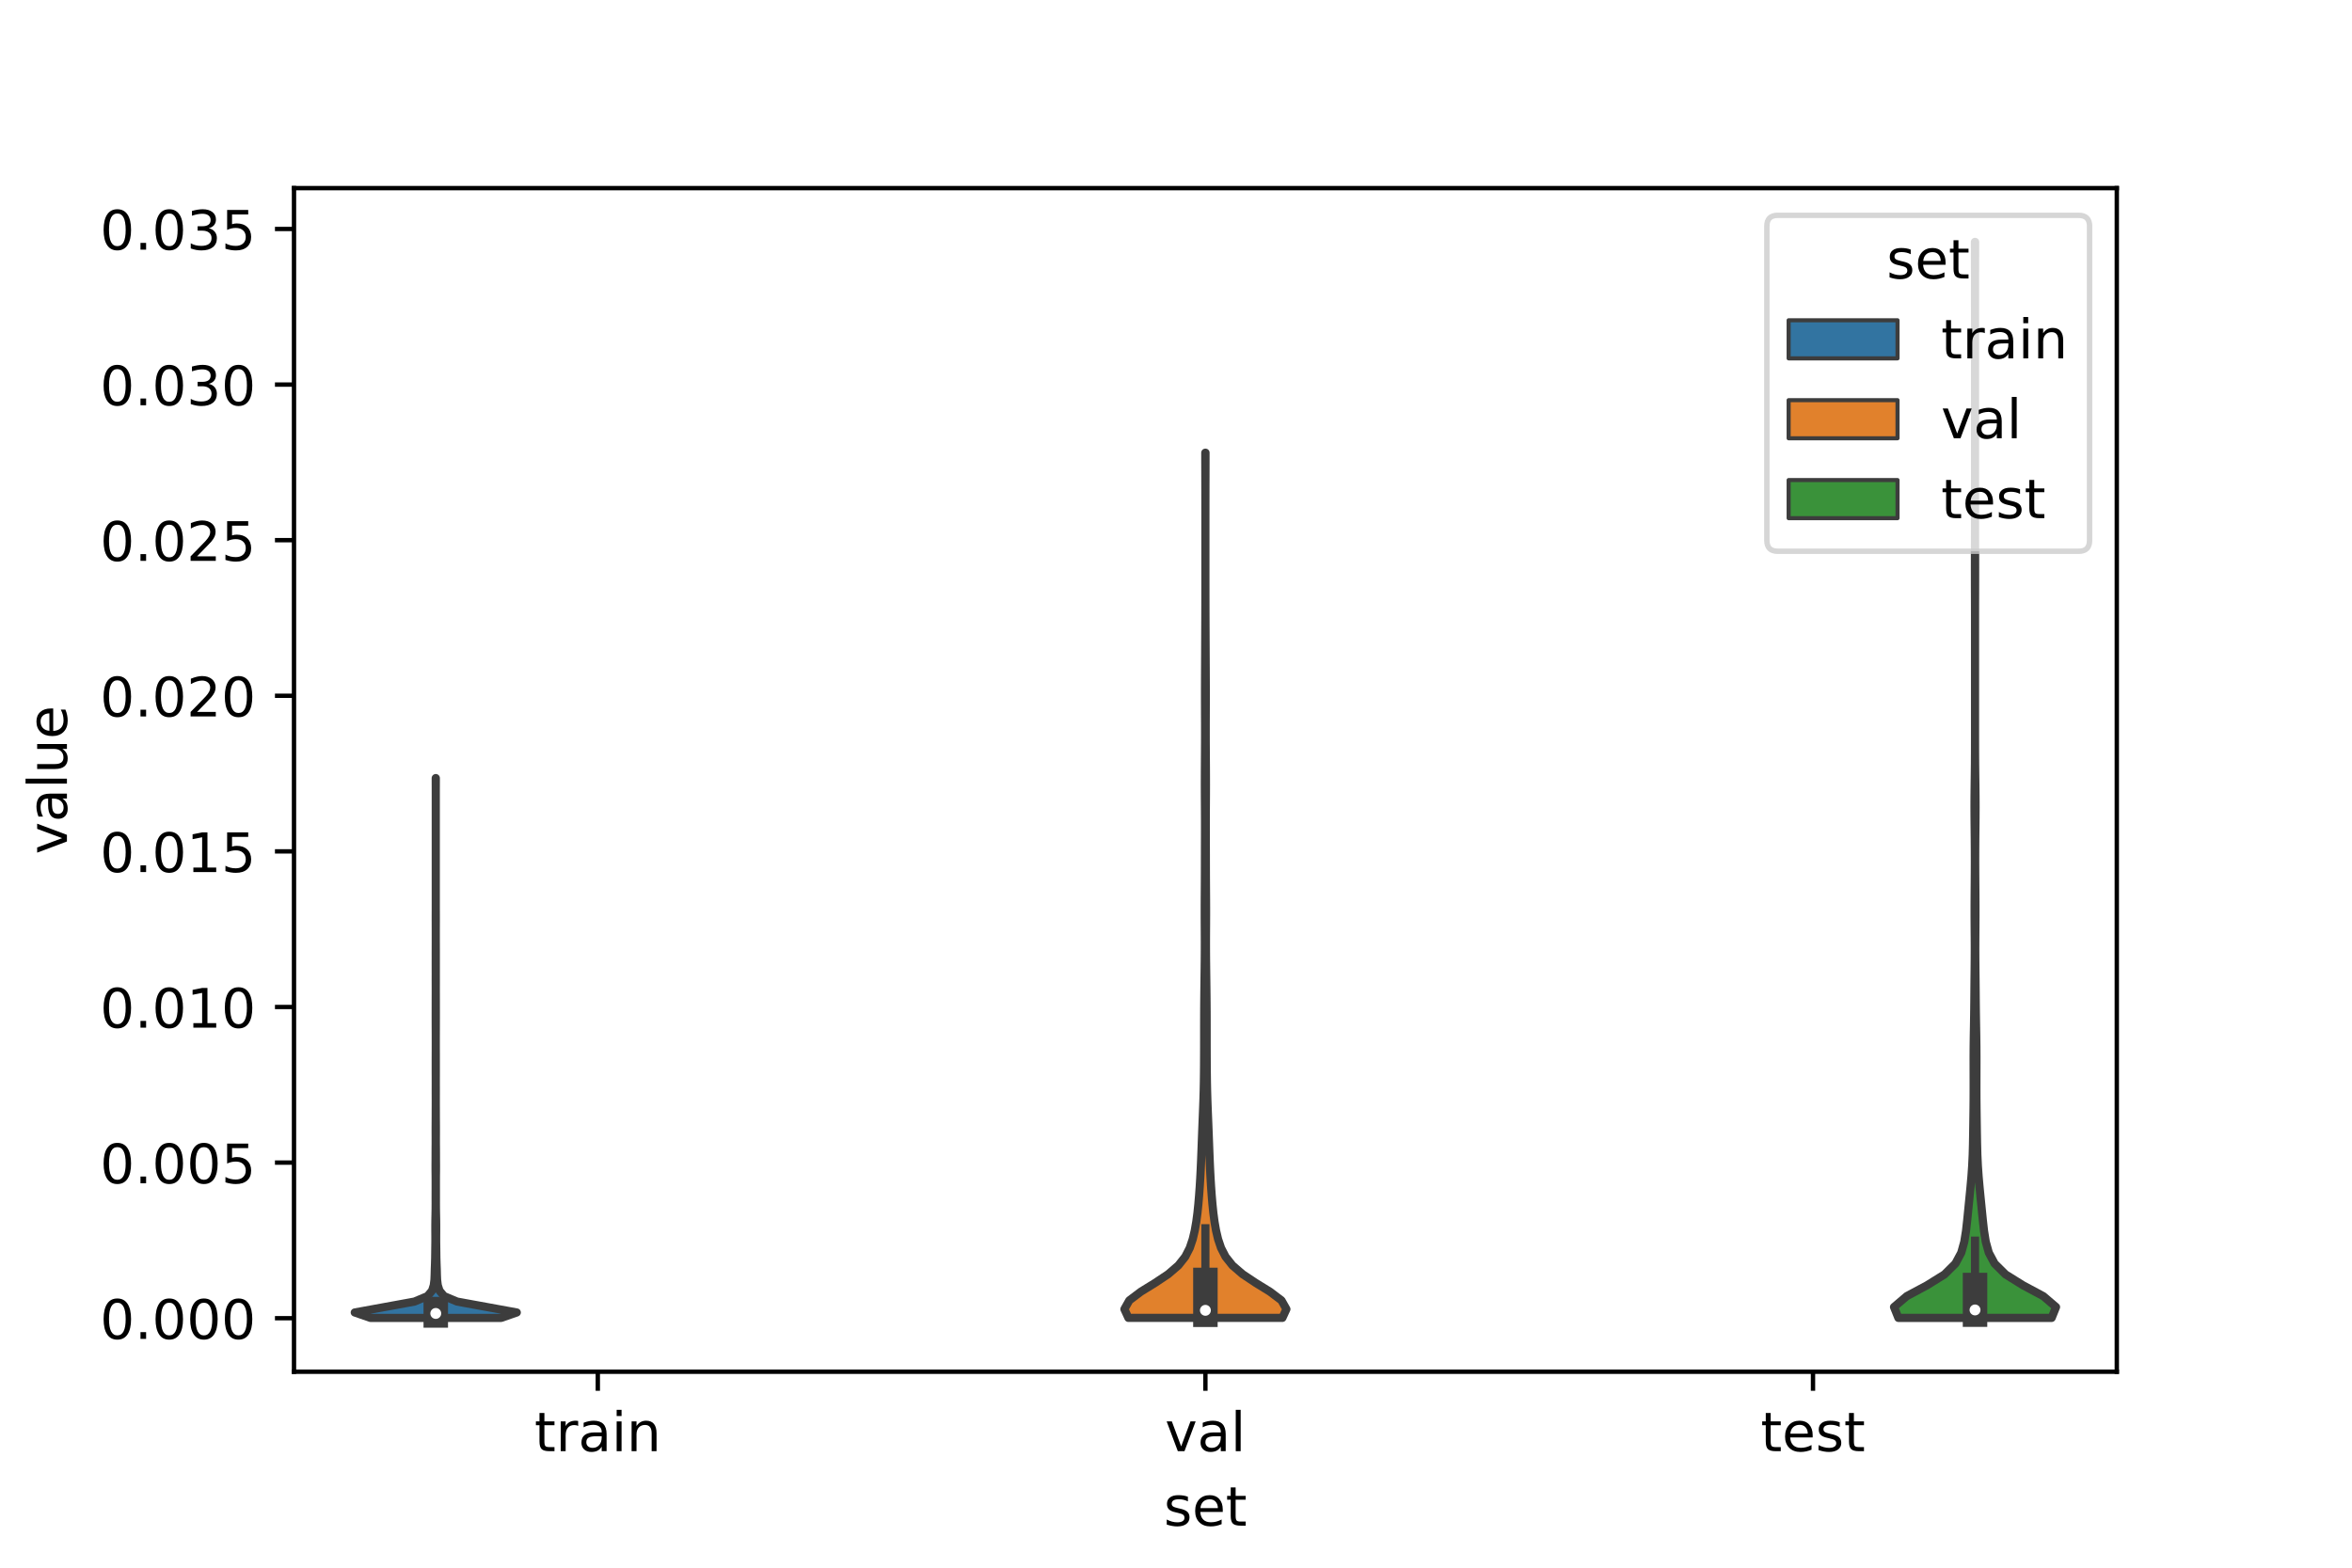 <?xml version="1.0" encoding="utf-8" standalone="no"?>
<!DOCTYPE svg PUBLIC "-//W3C//DTD SVG 1.1//EN"
  "http://www.w3.org/Graphics/SVG/1.1/DTD/svg11.dtd">
<!-- Created with matplotlib (https://matplotlib.org/) -->
<svg height="288pt" version="1.1" viewBox="0 0 432 288" width="432pt" xmlns="http://www.w3.org/2000/svg" xmlns:xlink="http://www.w3.org/1999/xlink">
 <defs>
  <style type="text/css">*{stroke-linecap:butt;stroke-linejoin:round;}</style>
 </defs>
 <g id="figure_1">
  <g id="patch_1">
   <path d="M 0 288 
L 432 288 
L 432 0 
L 0 0 
z
" style="fill:#ffffff;"/>
  </g>
  <g id="axes_1">
   <g id="patch_2">
    <path d="M 54 252 
L 388.8 252 
L 388.8 34.56 
L 54 34.56 
z
" style="fill:#ffffff;"/>
   </g>
   <g id="PolyCollection_1">
    <defs>
     <path d="M 92.032 -45.884 
L 68.048 -45.884 
L 65.16 -46.885 
L 70.649 -47.887 
L 76.132 -48.889 
L 78.522 -49.891 
L 79.359 -50.892 
L 79.677 -51.894 
L 79.798 -52.896 
L 79.838 -53.898 
L 79.864 -54.899 
L 79.902 -55.901 
L 79.931 -56.903 
L 79.944 -57.905 
L 79.956 -58.906 
L 79.97 -59.908 
L 79.97 -60.91 
L 79.963 -61.912 
L 79.963 -62.913 
L 79.974 -63.915 
L 79.995 -64.917 
L 80.012 -65.919 
L 80.018 -66.92 
L 80.016 -67.922 
L 80.017 -68.924 
L 80.019 -69.926 
L 80.019 -70.927 
L 80.016 -71.929 
L 80.003 -72.931 
L 80 -73.933 
L 80.008 -74.934 
L 80.01 -75.936 
L 80.013 -76.938 
L 80.022 -77.94 
L 80.023 -78.941 
L 80.018 -79.943 
L 80.018 -80.945 
L 80.025 -81.947 
L 80.031 -82.948 
L 80.033 -83.95 
L 80.037 -84.952 
L 80.038 -85.954 
L 80.035 -86.955 
L 80.034 -87.957 
L 80.037 -88.959 
L 80.036 -89.961 
L 80.033 -90.962 
L 80.033 -91.964 
L 80.033 -92.966 
L 80.034 -93.968 
L 80.038 -94.969 
L 80.04 -95.971 
L 80.04 -96.973 
L 80.038 -97.975 
L 80.034 -98.976 
L 80.031 -99.978 
L 80.029 -100.98 
L 80.028 -101.981 
L 80.031 -102.983 
L 80.032 -103.985 
L 80.034 -104.987 
L 80.037 -105.988 
L 80.035 -106.99 
L 80.033 -107.992 
L 80.035 -108.994 
L 80.034 -109.995 
L 80.033 -110.997 
L 80.034 -111.999 
L 80.033 -113.001 
L 80.036 -114.002 
L 80.039 -115.004 
L 80.04 -116.006 
L 80.039 -117.008 
L 80.037 -118.009 
L 80.034 -119.011 
L 80.035 -120.013 
L 80.039 -121.015 
L 80.04 -122.016 
L 80.04 -123.018 
L 80.04 -124.02 
L 80.04 -125.022 
L 80.04 -126.023 
L 80.04 -127.025 
L 80.04 -128.027 
L 80.04 -129.029 
L 80.04 -130.03 
L 80.04 -131.032 
L 80.04 -132.034 
L 80.04 -133.036 
L 80.04 -134.037 
L 80.04 -135.039 
L 80.04 -136.041 
L 80.04 -137.043 
L 80.04 -138.044 
L 80.04 -139.046 
L 80.04 -140.048 
L 80.04 -141.05 
L 80.04 -142.051 
L 80.039 -143.053 
L 80.036 -144.055 
L 80.034 -145.057 
L 80.046 -145.057 
L 80.046 -145.057 
L 80.044 -144.055 
L 80.041 -143.053 
L 80.04 -142.051 
L 80.04 -141.05 
L 80.04 -140.048 
L 80.04 -139.046 
L 80.04 -138.044 
L 80.04 -137.043 
L 80.04 -136.041 
L 80.04 -135.039 
L 80.04 -134.037 
L 80.04 -133.036 
L 80.04 -132.034 
L 80.04 -131.032 
L 80.04 -130.03 
L 80.04 -129.029 
L 80.04 -128.027 
L 80.04 -127.025 
L 80.04 -126.023 
L 80.04 -125.022 
L 80.04 -124.02 
L 80.04 -123.018 
L 80.04 -122.016 
L 80.041 -121.015 
L 80.045 -120.013 
L 80.046 -119.011 
L 80.043 -118.009 
L 80.041 -117.008 
L 80.04 -116.006 
L 80.041 -115.004 
L 80.044 -114.002 
L 80.047 -113.001 
L 80.046 -111.999 
L 80.047 -110.997 
L 80.046 -109.995 
L 80.045 -108.994 
L 80.047 -107.992 
L 80.045 -106.99 
L 80.043 -105.988 
L 80.046 -104.987 
L 80.048 -103.985 
L 80.049 -102.983 
L 80.052 -101.981 
L 80.051 -100.98 
L 80.049 -99.978 
L 80.046 -98.976 
L 80.042 -97.975 
L 80.04 -96.973 
L 80.04 -95.971 
L 80.042 -94.969 
L 80.046 -93.968 
L 80.047 -92.966 
L 80.047 -91.964 
L 80.047 -90.962 
L 80.044 -89.961 
L 80.043 -88.959 
L 80.046 -87.957 
L 80.045 -86.955 
L 80.042 -85.954 
L 80.043 -84.952 
L 80.047 -83.95 
L 80.049 -82.948 
L 80.055 -81.947 
L 80.062 -80.945 
L 80.062 -79.943 
L 80.057 -78.941 
L 80.058 -77.94 
L 80.067 -76.938 
L 80.07 -75.936 
L 80.072 -74.934 
L 80.08 -73.933 
L 80.077 -72.931 
L 80.064 -71.929 
L 80.061 -70.927 
L 80.061 -69.926 
L 80.063 -68.924 
L 80.064 -67.922 
L 80.062 -66.92 
L 80.068 -65.919 
L 80.085 -64.917 
L 80.106 -63.915 
L 80.117 -62.913 
L 80.117 -61.912 
L 80.11 -60.91 
L 80.11 -59.908 
L 80.124 -58.906 
L 80.136 -57.905 
L 80.149 -56.903 
L 80.178 -55.901 
L 80.216 -54.899 
L 80.242 -53.898 
L 80.282 -52.896 
L 80.403 -51.894 
L 80.721 -50.892 
L 81.558 -49.891 
L 83.948 -48.889 
L 89.431 -47.887 
L 94.92 -46.885 
L 92.032 -45.884 
z
" id="m7f8718cae4" style="stroke:#3d3d3d;stroke-width:1.5;"/>
    </defs>
    <g clip-path="url(#p998e380e74)">
     <use style="fill:#3274a1;stroke:#3d3d3d;stroke-width:1.5;" x="0" xlink:href="#m7f8718cae4" y="288"/>
    </g>
   </g>
   <g id="PolyCollection_2">
    <defs>
     <path d="M 235.542 -45.893 
L 207.258 -45.893 
L 206.52 -47.498 
L 207.427 -49.104 
L 209.553 -50.709 
L 212.156 -52.314 
L 214.566 -53.92 
L 216.428 -55.525 
L 217.701 -57.131 
L 218.525 -58.736 
L 219.068 -60.342 
L 219.447 -61.947 
L 219.726 -63.553 
L 219.939 -65.158 
L 220.105 -66.763 
L 220.241 -68.369 
L 220.357 -69.974 
L 220.456 -71.58 
L 220.539 -73.185 
L 220.61 -74.791 
L 220.673 -76.396 
L 220.733 -78.002 
L 220.793 -79.607 
L 220.855 -81.212 
L 220.92 -82.818 
L 220.984 -84.423 
L 221.042 -86.029 
L 221.089 -87.634 
L 221.122 -89.24 
L 221.143 -90.845 
L 221.156 -92.451 
L 221.164 -94.056 
L 221.169 -95.661 
L 221.171 -97.267 
L 221.172 -98.872 
L 221.173 -100.478 
L 221.178 -102.083 
L 221.189 -103.689 
L 221.205 -105.294 
L 221.224 -106.9 
L 221.244 -108.505 
L 221.265 -110.11 
L 221.283 -111.716 
L 221.294 -113.321 
L 221.298 -114.927 
L 221.293 -116.532 
L 221.284 -118.138 
L 221.277 -119.743 
L 221.277 -121.349 
L 221.284 -122.954 
L 221.295 -124.559 
L 221.305 -126.165 
L 221.311 -127.77 
L 221.315 -129.376 
L 221.317 -130.981 
L 221.321 -132.587 
L 221.326 -134.192 
L 221.329 -135.798 
L 221.329 -137.403 
L 221.323 -139.008 
L 221.313 -140.614 
L 221.305 -142.219 
L 221.301 -143.825 
L 221.304 -145.43 
L 221.311 -147.036 
L 221.321 -148.641 
L 221.331 -150.247 
L 221.339 -151.852 
L 221.342 -153.457 
L 221.341 -155.063 
L 221.336 -156.668 
L 221.332 -158.274 
L 221.329 -159.879 
L 221.33 -161.485 
L 221.335 -163.09 
L 221.342 -164.696 
L 221.35 -166.301 
L 221.358 -167.906 
L 221.365 -169.512 
L 221.373 -171.117 
L 221.38 -172.723 
L 221.387 -174.328 
L 221.392 -175.934 
L 221.396 -177.539 
L 221.398 -179.145 
L 221.399 -180.75 
L 221.4 -182.355 
L 221.4 -183.961 
L 221.4 -185.566 
L 221.4 -187.172 
L 221.4 -188.777 
L 221.4 -190.383 
L 221.4 -191.988 
L 221.399 -193.593 
L 221.398 -195.199 
L 221.396 -196.804 
L 221.393 -198.41 
L 221.389 -200.015 
L 221.385 -201.621 
L 221.381 -203.226 
L 221.38 -204.832 
L 221.42 -204.832 
L 221.42 -204.832 
L 221.419 -203.226 
L 221.415 -201.621 
L 221.411 -200.015 
L 221.407 -198.41 
L 221.404 -196.804 
L 221.402 -195.199 
L 221.401 -193.593 
L 221.4 -191.988 
L 221.4 -190.383 
L 221.4 -188.777 
L 221.4 -187.172 
L 221.4 -185.566 
L 221.4 -183.961 
L 221.4 -182.355 
L 221.401 -180.75 
L 221.402 -179.145 
L 221.404 -177.539 
L 221.408 -175.934 
L 221.413 -174.328 
L 221.42 -172.723 
L 221.427 -171.117 
L 221.435 -169.512 
L 221.442 -167.906 
L 221.45 -166.301 
L 221.458 -164.696 
L 221.465 -163.09 
L 221.47 -161.485 
L 221.471 -159.879 
L 221.468 -158.274 
L 221.464 -156.668 
L 221.459 -155.063 
L 221.458 -153.457 
L 221.461 -151.852 
L 221.469 -150.247 
L 221.479 -148.641 
L 221.489 -147.036 
L 221.496 -145.43 
L 221.499 -143.825 
L 221.495 -142.219 
L 221.487 -140.614 
L 221.477 -139.008 
L 221.471 -137.403 
L 221.471 -135.798 
L 221.474 -134.192 
L 221.479 -132.587 
L 221.483 -130.981 
L 221.485 -129.376 
L 221.489 -127.77 
L 221.495 -126.165 
L 221.505 -124.559 
L 221.516 -122.954 
L 221.523 -121.349 
L 221.523 -119.743 
L 221.516 -118.138 
L 221.507 -116.532 
L 221.502 -114.927 
L 221.506 -113.321 
L 221.517 -111.716 
L 221.535 -110.11 
L 221.556 -108.505 
L 221.576 -106.9 
L 221.595 -105.294 
L 221.611 -103.689 
L 221.622 -102.083 
L 221.627 -100.478 
L 221.628 -98.872 
L 221.629 -97.267 
L 221.631 -95.661 
L 221.636 -94.056 
L 221.644 -92.451 
L 221.657 -90.845 
L 221.678 -89.24 
L 221.711 -87.634 
L 221.758 -86.029 
L 221.816 -84.423 
L 221.88 -82.818 
L 221.945 -81.212 
L 222.007 -79.607 
L 222.067 -78.002 
L 222.127 -76.396 
L 222.19 -74.791 
L 222.261 -73.185 
L 222.344 -71.58 
L 222.443 -69.974 
L 222.559 -68.369 
L 222.695 -66.763 
L 222.861 -65.158 
L 223.074 -63.553 
L 223.353 -61.947 
L 223.732 -60.342 
L 224.275 -58.736 
L 225.099 -57.131 
L 226.372 -55.525 
L 228.234 -53.92 
L 230.644 -52.314 
L 233.247 -50.709 
L 235.373 -49.104 
L 236.28 -47.498 
L 235.542 -45.893 
z
" id="mde6ee67e60" style="stroke:#3d3d3d;stroke-width:1.5;"/>
    </defs>
    <g clip-path="url(#p998e380e74)">
     <use style="fill:#e1812c;stroke:#3d3d3d;stroke-width:1.5;" x="0" xlink:href="#mde6ee67e60" y="288"/>
    </g>
   </g>
   <g id="PolyCollection_3">
    <defs>
     <path d="M 376.836 -45.889 
L 348.684 -45.889 
L 347.88 -47.886 
L 350.221 -49.883 
L 353.945 -51.879 
L 357.155 -53.876 
L 359.165 -55.873 
L 360.231 -57.869 
L 360.785 -59.866 
L 361.105 -61.863 
L 361.328 -63.859 
L 361.527 -65.856 
L 361.726 -67.852 
L 361.923 -69.849 
L 362.1 -71.846 
L 362.239 -73.842 
L 362.333 -75.839 
L 362.387 -77.836 
L 362.421 -79.832 
L 362.451 -81.829 
L 362.479 -83.826 
L 362.499 -85.822 
L 362.507 -87.819 
L 362.506 -89.815 
L 362.501 -91.812 
L 362.499 -93.809 
L 362.511 -95.805 
L 362.538 -97.802 
L 362.574 -99.799 
L 362.606 -101.795 
L 362.63 -103.792 
L 362.647 -105.789 
L 362.665 -107.785 
L 362.687 -109.782 
L 362.706 -111.778 
L 362.714 -113.775 
L 362.707 -115.772 
L 362.692 -117.768 
L 362.682 -119.765 
L 362.683 -121.762 
L 362.693 -123.758 
L 362.709 -125.755 
L 362.722 -127.752 
L 362.729 -129.748 
L 362.725 -131.745 
L 362.712 -133.741 
L 362.693 -135.738 
L 362.673 -137.735 
L 362.663 -139.731 
L 362.671 -141.728 
L 362.694 -143.725 
L 362.721 -145.721 
L 362.742 -147.718 
L 362.754 -149.715 
L 362.758 -151.711 
L 362.76 -153.708 
L 362.76 -155.704 
L 362.76 -157.701 
L 362.76 -159.698 
L 362.76 -161.694 
L 362.76 -163.691 
L 362.76 -165.688 
L 362.76 -167.684 
L 362.76 -169.681 
L 362.76 -171.678 
L 362.759 -173.674 
L 362.758 -175.671 
L 362.754 -177.667 
L 362.747 -179.664 
L 362.742 -181.661 
L 362.74 -183.657 
L 362.743 -185.654 
L 362.75 -187.651 
L 362.755 -189.647 
L 362.758 -191.644 
L 362.76 -193.64 
L 362.76 -195.637 
L 362.76 -197.634 
L 362.76 -199.63 
L 362.76 -201.627 
L 362.76 -203.624 
L 362.76 -205.62 
L 362.76 -207.617 
L 362.76 -209.614 
L 362.76 -211.61 
L 362.76 -213.607 
L 362.76 -215.603 
L 362.76 -217.6 
L 362.76 -219.597 
L 362.76 -221.593 
L 362.76 -223.59 
L 362.76 -225.587 
L 362.76 -227.583 
L 362.76 -229.58 
L 362.76 -231.577 
L 362.759 -233.573 
L 362.758 -235.57 
L 362.754 -237.566 
L 362.749 -239.563 
L 362.742 -241.56 
L 362.74 -243.556 
L 362.78 -243.556 
L 362.78 -243.556 
L 362.778 -241.56 
L 362.771 -239.563 
L 362.766 -237.566 
L 362.762 -235.57 
L 362.761 -233.573 
L 362.76 -231.577 
L 362.76 -229.58 
L 362.76 -227.583 
L 362.76 -225.587 
L 362.76 -223.59 
L 362.76 -221.593 
L 362.76 -219.597 
L 362.76 -217.6 
L 362.76 -215.603 
L 362.76 -213.607 
L 362.76 -211.61 
L 362.76 -209.614 
L 362.76 -207.617 
L 362.76 -205.62 
L 362.76 -203.624 
L 362.76 -201.627 
L 362.76 -199.63 
L 362.76 -197.634 
L 362.76 -195.637 
L 362.76 -193.64 
L 362.762 -191.644 
L 362.765 -189.647 
L 362.77 -187.651 
L 362.777 -185.654 
L 362.78 -183.657 
L 362.778 -181.661 
L 362.773 -179.664 
L 362.766 -177.667 
L 362.762 -175.671 
L 362.761 -173.674 
L 362.76 -171.678 
L 362.76 -169.681 
L 362.76 -167.684 
L 362.76 -165.688 
L 362.76 -163.691 
L 362.76 -161.694 
L 362.76 -159.698 
L 362.76 -157.701 
L 362.76 -155.704 
L 362.76 -153.708 
L 362.762 -151.711 
L 362.766 -149.715 
L 362.778 -147.718 
L 362.799 -145.721 
L 362.826 -143.725 
L 362.849 -141.728 
L 362.857 -139.731 
L 362.847 -137.735 
L 362.827 -135.738 
L 362.808 -133.741 
L 362.795 -131.745 
L 362.791 -129.748 
L 362.798 -127.752 
L 362.811 -125.755 
L 362.827 -123.758 
L 362.837 -121.762 
L 362.838 -119.765 
L 362.828 -117.768 
L 362.813 -115.772 
L 362.806 -113.775 
L 362.814 -111.778 
L 362.833 -109.782 
L 362.855 -107.785 
L 362.873 -105.789 
L 362.89 -103.792 
L 362.914 -101.795 
L 362.946 -99.799 
L 362.982 -97.802 
L 363.009 -95.805 
L 363.021 -93.809 
L 363.019 -91.812 
L 363.014 -89.815 
L 363.013 -87.819 
L 363.021 -85.822 
L 363.041 -83.826 
L 363.069 -81.829 
L 363.099 -79.832 
L 363.133 -77.836 
L 363.187 -75.839 
L 363.281 -73.842 
L 363.42 -71.846 
L 363.597 -69.849 
L 363.794 -67.852 
L 363.993 -65.856 
L 364.192 -63.859 
L 364.415 -61.863 
L 364.735 -59.866 
L 365.289 -57.869 
L 366.355 -55.873 
L 368.365 -53.876 
L 371.575 -51.879 
L 375.299 -49.883 
L 377.64 -47.886 
L 376.836 -45.889 
z
" id="m346a0fa846" style="stroke:#3d3d3d;stroke-width:1.5;"/>
    </defs>
    <g clip-path="url(#p998e380e74)">
     <use style="fill:#3a923a;stroke:#3d3d3d;stroke-width:1.5;" x="0" xlink:href="#m346a0fa846" y="288"/>
    </g>
   </g>
   <g id="patch_3">
    <path clip-path="url(#p998e380e74)" d="M 109.8 242.166 
L 109.8 242.166 
L 109.8 242.166 
L 109.8 242.166 
z
" style="fill:#3274a1;stroke:#3d3d3d;stroke-linejoin:miter;stroke-width:0.75;"/>
   </g>
   <g id="patch_4">
    <path clip-path="url(#p998e380e74)" d="M 109.8 242.166 
L 109.8 242.166 
L 109.8 242.166 
L 109.8 242.166 
z
" style="fill:#e1812c;stroke:#3d3d3d;stroke-linejoin:miter;stroke-width:0.75;"/>
   </g>
   <g id="patch_5">
    <path clip-path="url(#p998e380e74)" d="M 109.8 242.166 
L 109.8 242.166 
L 109.8 242.166 
L 109.8 242.166 
z
" style="fill:#3a923a;stroke:#3d3d3d;stroke-linejoin:miter;stroke-width:0.75;"/>
   </g>
   <g id="matplotlib.axis_1">
    <g id="xtick_1">
     <g id="line2d_1">
      <defs>
       <path d="M 0 0 
L 0 3.5 
" id="m609713a19b" style="stroke:#000000;stroke-width:0.8;"/>
      </defs>
      <g>
       <use style="stroke:#000000;stroke-width:0.8;" x="109.8" xlink:href="#m609713a19b" y="252"/>
      </g>
     </g>
     <g id="text_1">
      <!-- train -->
      <g transform="translate(98.162 266.598)scale(0.1 -0.1)">
       <defs>
        <path d="M 18.312 70.219 
L 18.312 54.688 
L 36.812 54.688 
L 36.812 47.703 
L 18.312 47.703 
L 18.312 18.016 
Q 18.312 11.328 20.141 9.422 
Q 21.969 7.516 27.594 7.516 
L 36.812 7.516 
L 36.812 0 
L 27.594 0 
Q 17.188 0 13.234 3.875 
Q 9.281 7.766 9.281 18.016 
L 9.281 47.703 
L 2.688 47.703 
L 2.688 54.688 
L 9.281 54.688 
L 9.281 70.219 
z
" id="DejaVuSans-116"/>
        <path d="M 41.109 46.297 
Q 39.594 47.172 37.812 47.578 
Q 36.031 48 33.891 48 
Q 26.266 48 22.188 43.047 
Q 18.109 38.094 18.109 28.812 
L 18.109 0 
L 9.078 0 
L 9.078 54.688 
L 18.109 54.688 
L 18.109 46.188 
Q 20.953 51.172 25.484 53.578 
Q 30.031 56 36.531 56 
Q 37.453 56 38.578 55.875 
Q 39.703 55.766 41.062 55.516 
z
" id="DejaVuSans-114"/>
        <path d="M 34.281 27.484 
Q 23.391 27.484 19.188 25 
Q 14.984 22.516 14.984 16.5 
Q 14.984 11.719 18.141 8.906 
Q 21.297 6.109 26.703 6.109 
Q 34.188 6.109 38.703 11.406 
Q 43.219 16.703 43.219 25.484 
L 43.219 27.484 
z
M 52.203 31.203 
L 52.203 0 
L 43.219 0 
L 43.219 8.297 
Q 40.141 3.328 35.547 0.953 
Q 30.953 -1.422 24.312 -1.422 
Q 15.922 -1.422 10.953 3.297 
Q 6 8.016 6 15.922 
Q 6 25.141 12.172 29.828 
Q 18.359 34.516 30.609 34.516 
L 43.219 34.516 
L 43.219 35.406 
Q 43.219 41.609 39.141 45 
Q 35.062 48.391 27.688 48.391 
Q 23 48.391 18.547 47.266 
Q 14.109 46.141 10.016 43.891 
L 10.016 52.203 
Q 14.938 54.109 19.578 55.047 
Q 24.219 56 28.609 56 
Q 40.484 56 46.344 49.844 
Q 52.203 43.703 52.203 31.203 
z
" id="DejaVuSans-97"/>
        <path d="M 9.422 54.688 
L 18.406 54.688 
L 18.406 0 
L 9.422 0 
z
M 9.422 75.984 
L 18.406 75.984 
L 18.406 64.594 
L 9.422 64.594 
z
" id="DejaVuSans-105"/>
        <path d="M 54.891 33.016 
L 54.891 0 
L 45.906 0 
L 45.906 32.719 
Q 45.906 40.484 42.875 44.328 
Q 39.844 48.188 33.797 48.188 
Q 26.516 48.188 22.312 43.547 
Q 18.109 38.922 18.109 30.906 
L 18.109 0 
L 9.078 0 
L 9.078 54.688 
L 18.109 54.688 
L 18.109 46.188 
Q 21.344 51.125 25.703 53.562 
Q 30.078 56 35.797 56 
Q 45.219 56 50.047 50.172 
Q 54.891 44.344 54.891 33.016 
z
" id="DejaVuSans-110"/>
       </defs>
       <use xlink:href="#DejaVuSans-116"/>
       <use x="39.209" xlink:href="#DejaVuSans-114"/>
       <use x="80.322" xlink:href="#DejaVuSans-97"/>
       <use x="141.602" xlink:href="#DejaVuSans-105"/>
       <use x="169.385" xlink:href="#DejaVuSans-110"/>
      </g>
     </g>
    </g>
    <g id="xtick_2">
     <g id="line2d_2">
      <g>
       <use style="stroke:#000000;stroke-width:0.8;" x="221.4" xlink:href="#m609713a19b" y="252"/>
      </g>
     </g>
     <g id="text_2">
      <!-- val -->
      <g transform="translate(213.988 266.598)scale(0.1 -0.1)">
       <defs>
        <path d="M 2.984 54.688 
L 12.5 54.688 
L 29.594 8.797 
L 46.688 54.688 
L 56.203 54.688 
L 35.688 0 
L 23.484 0 
z
" id="DejaVuSans-118"/>
        <path d="M 9.422 75.984 
L 18.406 75.984 
L 18.406 0 
L 9.422 0 
z
" id="DejaVuSans-108"/>
       </defs>
       <use xlink:href="#DejaVuSans-118"/>
       <use x="59.18" xlink:href="#DejaVuSans-97"/>
       <use x="120.459" xlink:href="#DejaVuSans-108"/>
      </g>
     </g>
    </g>
    <g id="xtick_3">
     <g id="line2d_3">
      <g>
       <use style="stroke:#000000;stroke-width:0.8;" x="333" xlink:href="#m609713a19b" y="252"/>
      </g>
     </g>
     <g id="text_3">
      <!-- test -->
      <g transform="translate(323.398 266.598)scale(0.1 -0.1)">
       <defs>
        <path d="M 56.203 29.594 
L 56.203 25.203 
L 14.891 25.203 
Q 15.484 15.922 20.484 11.062 
Q 25.484 6.203 34.422 6.203 
Q 39.594 6.203 44.453 7.469 
Q 49.312 8.734 54.109 11.281 
L 54.109 2.781 
Q 49.266 0.734 44.188 -0.344 
Q 39.109 -1.422 33.891 -1.422 
Q 20.797 -1.422 13.156 6.188 
Q 5.516 13.812 5.516 26.812 
Q 5.516 40.234 12.766 48.109 
Q 20.016 56 32.328 56 
Q 43.359 56 49.781 48.891 
Q 56.203 41.797 56.203 29.594 
z
M 47.219 32.234 
Q 47.125 39.594 43.094 43.984 
Q 39.062 48.391 32.422 48.391 
Q 24.906 48.391 20.391 44.141 
Q 15.875 39.891 15.188 32.172 
z
" id="DejaVuSans-101"/>
        <path d="M 44.281 53.078 
L 44.281 44.578 
Q 40.484 46.531 36.375 47.5 
Q 32.281 48.484 27.875 48.484 
Q 21.188 48.484 17.844 46.438 
Q 14.5 44.391 14.5 40.281 
Q 14.5 37.156 16.891 35.375 
Q 19.281 33.594 26.516 31.984 
L 29.594 31.297 
Q 39.156 29.25 43.188 25.516 
Q 47.219 21.781 47.219 15.094 
Q 47.219 7.469 41.188 3.016 
Q 35.156 -1.422 24.609 -1.422 
Q 20.219 -1.422 15.453 -0.562 
Q 10.688 0.297 5.422 2 
L 5.422 11.281 
Q 10.406 8.688 15.234 7.391 
Q 20.062 6.109 24.812 6.109 
Q 31.156 6.109 34.562 8.281 
Q 37.984 10.453 37.984 14.406 
Q 37.984 18.062 35.516 20.016 
Q 33.062 21.969 24.703 23.781 
L 21.578 24.516 
Q 13.234 26.266 9.516 29.906 
Q 5.812 33.547 5.812 39.891 
Q 5.812 47.609 11.281 51.797 
Q 16.75 56 26.812 56 
Q 31.781 56 36.172 55.266 
Q 40.578 54.547 44.281 53.078 
z
" id="DejaVuSans-115"/>
       </defs>
       <use xlink:href="#DejaVuSans-116"/>
       <use x="39.209" xlink:href="#DejaVuSans-101"/>
       <use x="100.732" xlink:href="#DejaVuSans-115"/>
       <use x="152.832" xlink:href="#DejaVuSans-116"/>
      </g>
     </g>
    </g>
    <g id="text_4">
     <!-- set -->
     <g transform="translate(213.759 280.277)scale(0.1 -0.1)">
      <use xlink:href="#DejaVuSans-115"/>
      <use x="52.1" xlink:href="#DejaVuSans-101"/>
      <use x="113.623" xlink:href="#DejaVuSans-116"/>
     </g>
    </g>
   </g>
   <g id="matplotlib.axis_2">
    <g id="ytick_1">
     <g id="line2d_4">
      <defs>
       <path d="M 0 0 
L -3.5 0 
" id="mefc3da72ec" style="stroke:#000000;stroke-width:0.8;"/>
      </defs>
      <g>
       <use style="stroke:#000000;stroke-width:0.8;" x="54" xlink:href="#mefc3da72ec" y="242.166"/>
      </g>
     </g>
     <g id="text_5">
      <!-- 0.000 -->
      <g transform="translate(18.372 245.966)scale(0.1 -0.1)">
       <defs>
        <path d="M 31.781 66.406 
Q 24.172 66.406 20.328 58.906 
Q 16.5 51.422 16.5 36.375 
Q 16.5 21.391 20.328 13.891 
Q 24.172 6.391 31.781 6.391 
Q 39.453 6.391 43.281 13.891 
Q 47.125 21.391 47.125 36.375 
Q 47.125 51.422 43.281 58.906 
Q 39.453 66.406 31.781 66.406 
z
M 31.781 74.219 
Q 44.047 74.219 50.516 64.516 
Q 56.984 54.828 56.984 36.375 
Q 56.984 17.969 50.516 8.266 
Q 44.047 -1.422 31.781 -1.422 
Q 19.531 -1.422 13.062 8.266 
Q 6.594 17.969 6.594 36.375 
Q 6.594 54.828 13.062 64.516 
Q 19.531 74.219 31.781 74.219 
z
" id="DejaVuSans-48"/>
        <path d="M 10.688 12.406 
L 21 12.406 
L 21 0 
L 10.688 0 
z
" id="DejaVuSans-46"/>
       </defs>
       <use xlink:href="#DejaVuSans-48"/>
       <use x="63.623" xlink:href="#DejaVuSans-46"/>
       <use x="95.41" xlink:href="#DejaVuSans-48"/>
       <use x="159.033" xlink:href="#DejaVuSans-48"/>
       <use x="222.656" xlink:href="#DejaVuSans-48"/>
      </g>
     </g>
    </g>
    <g id="ytick_2">
     <g id="line2d_5">
      <g>
       <use style="stroke:#000000;stroke-width:0.8;" x="54" xlink:href="#mefc3da72ec" y="213.58"/>
      </g>
     </g>
     <g id="text_6">
      <!-- 0.005 -->
      <g transform="translate(18.372 217.38)scale(0.1 -0.1)">
       <defs>
        <path d="M 10.797 72.906 
L 49.516 72.906 
L 49.516 64.594 
L 19.828 64.594 
L 19.828 46.734 
Q 21.969 47.469 24.109 47.828 
Q 26.266 48.188 28.422 48.188 
Q 40.625 48.188 47.75 41.5 
Q 54.891 34.812 54.891 23.391 
Q 54.891 11.625 47.562 5.094 
Q 40.234 -1.422 26.906 -1.422 
Q 22.312 -1.422 17.547 -0.641 
Q 12.797 0.141 7.719 1.703 
L 7.719 11.625 
Q 12.109 9.234 16.797 8.062 
Q 21.484 6.891 26.703 6.891 
Q 35.156 6.891 40.078 11.328 
Q 45.016 15.766 45.016 23.391 
Q 45.016 31 40.078 35.438 
Q 35.156 39.891 26.703 39.891 
Q 22.75 39.891 18.812 39.016 
Q 14.891 38.141 10.797 36.281 
z
" id="DejaVuSans-53"/>
       </defs>
       <use xlink:href="#DejaVuSans-48"/>
       <use x="63.623" xlink:href="#DejaVuSans-46"/>
       <use x="95.41" xlink:href="#DejaVuSans-48"/>
       <use x="159.033" xlink:href="#DejaVuSans-48"/>
       <use x="222.656" xlink:href="#DejaVuSans-53"/>
      </g>
     </g>
    </g>
    <g id="ytick_3">
     <g id="line2d_6">
      <g>
       <use style="stroke:#000000;stroke-width:0.8;" x="54" xlink:href="#mefc3da72ec" y="184.994"/>
      </g>
     </g>
     <g id="text_7">
      <!-- 0.010 -->
      <g transform="translate(18.372 188.793)scale(0.1 -0.1)">
       <defs>
        <path d="M 12.406 8.297 
L 28.516 8.297 
L 28.516 63.922 
L 10.984 60.406 
L 10.984 69.391 
L 28.422 72.906 
L 38.281 72.906 
L 38.281 8.297 
L 54.391 8.297 
L 54.391 0 
L 12.406 0 
z
" id="DejaVuSans-49"/>
       </defs>
       <use xlink:href="#DejaVuSans-48"/>
       <use x="63.623" xlink:href="#DejaVuSans-46"/>
       <use x="95.41" xlink:href="#DejaVuSans-48"/>
       <use x="159.033" xlink:href="#DejaVuSans-49"/>
       <use x="222.656" xlink:href="#DejaVuSans-48"/>
      </g>
     </g>
    </g>
    <g id="ytick_4">
     <g id="line2d_7">
      <g>
       <use style="stroke:#000000;stroke-width:0.8;" x="54" xlink:href="#mefc3da72ec" y="156.408"/>
      </g>
     </g>
     <g id="text_8">
      <!-- 0.015 -->
      <g transform="translate(18.372 160.207)scale(0.1 -0.1)">
       <use xlink:href="#DejaVuSans-48"/>
       <use x="63.623" xlink:href="#DejaVuSans-46"/>
       <use x="95.41" xlink:href="#DejaVuSans-48"/>
       <use x="159.033" xlink:href="#DejaVuSans-49"/>
       <use x="222.656" xlink:href="#DejaVuSans-53"/>
      </g>
     </g>
    </g>
    <g id="ytick_5">
     <g id="line2d_8">
      <g>
       <use style="stroke:#000000;stroke-width:0.8;" x="54" xlink:href="#mefc3da72ec" y="127.822"/>
      </g>
     </g>
     <g id="text_9">
      <!-- 0.020 -->
      <g transform="translate(18.372 131.621)scale(0.1 -0.1)">
       <defs>
        <path d="M 19.188 8.297 
L 53.609 8.297 
L 53.609 0 
L 7.328 0 
L 7.328 8.297 
Q 12.938 14.109 22.625 23.891 
Q 32.328 33.688 34.812 36.531 
Q 39.547 41.844 41.422 45.531 
Q 43.312 49.219 43.312 52.781 
Q 43.312 58.594 39.234 62.25 
Q 35.156 65.922 28.609 65.922 
Q 23.969 65.922 18.812 64.312 
Q 13.672 62.703 7.812 59.422 
L 7.812 69.391 
Q 13.766 71.781 18.938 73 
Q 24.125 74.219 28.422 74.219 
Q 39.75 74.219 46.484 68.547 
Q 53.219 62.891 53.219 53.422 
Q 53.219 48.922 51.531 44.891 
Q 49.859 40.875 45.406 35.406 
Q 44.188 33.984 37.641 27.219 
Q 31.109 20.453 19.188 8.297 
z
" id="DejaVuSans-50"/>
       </defs>
       <use xlink:href="#DejaVuSans-48"/>
       <use x="63.623" xlink:href="#DejaVuSans-46"/>
       <use x="95.41" xlink:href="#DejaVuSans-48"/>
       <use x="159.033" xlink:href="#DejaVuSans-50"/>
       <use x="222.656" xlink:href="#DejaVuSans-48"/>
      </g>
     </g>
    </g>
    <g id="ytick_6">
     <g id="line2d_9">
      <g>
       <use style="stroke:#000000;stroke-width:0.8;" x="54" xlink:href="#mefc3da72ec" y="99.236"/>
      </g>
     </g>
     <g id="text_10">
      <!-- 0.025 -->
      <g transform="translate(18.372 103.035)scale(0.1 -0.1)">
       <use xlink:href="#DejaVuSans-48"/>
       <use x="63.623" xlink:href="#DejaVuSans-46"/>
       <use x="95.41" xlink:href="#DejaVuSans-48"/>
       <use x="159.033" xlink:href="#DejaVuSans-50"/>
       <use x="222.656" xlink:href="#DejaVuSans-53"/>
      </g>
     </g>
    </g>
    <g id="ytick_7">
     <g id="line2d_10">
      <g>
       <use style="stroke:#000000;stroke-width:0.8;" x="54" xlink:href="#mefc3da72ec" y="70.65"/>
      </g>
     </g>
     <g id="text_11">
      <!-- 0.030 -->
      <g transform="translate(18.372 74.449)scale(0.1 -0.1)">
       <defs>
        <path d="M 40.578 39.312 
Q 47.656 37.797 51.625 33 
Q 55.609 28.219 55.609 21.188 
Q 55.609 10.406 48.188 4.484 
Q 40.766 -1.422 27.094 -1.422 
Q 22.516 -1.422 17.656 -0.516 
Q 12.797 0.391 7.625 2.203 
L 7.625 11.719 
Q 11.719 9.328 16.594 8.109 
Q 21.484 6.891 26.812 6.891 
Q 36.078 6.891 40.938 10.547 
Q 45.797 14.203 45.797 21.188 
Q 45.797 27.641 41.281 31.266 
Q 36.766 34.906 28.719 34.906 
L 20.219 34.906 
L 20.219 43.016 
L 29.109 43.016 
Q 36.375 43.016 40.234 45.922 
Q 44.094 48.828 44.094 54.297 
Q 44.094 59.906 40.109 62.906 
Q 36.141 65.922 28.719 65.922 
Q 24.656 65.922 20.016 65.031 
Q 15.375 64.156 9.812 62.312 
L 9.812 71.094 
Q 15.438 72.656 20.344 73.438 
Q 25.25 74.219 29.594 74.219 
Q 40.828 74.219 47.359 69.109 
Q 53.906 64.016 53.906 55.328 
Q 53.906 49.266 50.438 45.094 
Q 46.969 40.922 40.578 39.312 
z
" id="DejaVuSans-51"/>
       </defs>
       <use xlink:href="#DejaVuSans-48"/>
       <use x="63.623" xlink:href="#DejaVuSans-46"/>
       <use x="95.41" xlink:href="#DejaVuSans-48"/>
       <use x="159.033" xlink:href="#DejaVuSans-51"/>
       <use x="222.656" xlink:href="#DejaVuSans-48"/>
      </g>
     </g>
    </g>
    <g id="ytick_8">
     <g id="line2d_11">
      <g>
       <use style="stroke:#000000;stroke-width:0.8;" x="54" xlink:href="#mefc3da72ec" y="42.064"/>
      </g>
     </g>
     <g id="text_12">
      <!-- 0.035 -->
      <g transform="translate(18.372 45.863)scale(0.1 -0.1)">
       <use xlink:href="#DejaVuSans-48"/>
       <use x="63.623" xlink:href="#DejaVuSans-46"/>
       <use x="95.41" xlink:href="#DejaVuSans-48"/>
       <use x="159.033" xlink:href="#DejaVuSans-51"/>
       <use x="222.656" xlink:href="#DejaVuSans-53"/>
      </g>
     </g>
    </g>
    <g id="text_13">
     <!-- value -->
     <g transform="translate(12.292 156.938)rotate(-90)scale(0.1 -0.1)">
      <defs>
       <path d="M 8.5 21.578 
L 8.5 54.688 
L 17.484 54.688 
L 17.484 21.922 
Q 17.484 14.156 20.5 10.266 
Q 23.531 6.391 29.594 6.391 
Q 36.859 6.391 41.078 11.031 
Q 45.312 15.672 45.312 23.688 
L 45.312 54.688 
L 54.297 54.688 
L 54.297 0 
L 45.312 0 
L 45.312 8.406 
Q 42.047 3.422 37.719 1 
Q 33.406 -1.422 27.688 -1.422 
Q 18.266 -1.422 13.375 4.438 
Q 8.5 10.297 8.5 21.578 
z
M 31.109 56 
z
" id="DejaVuSans-117"/>
      </defs>
      <use xlink:href="#DejaVuSans-118"/>
      <use x="59.18" xlink:href="#DejaVuSans-97"/>
      <use x="120.459" xlink:href="#DejaVuSans-108"/>
      <use x="148.242" xlink:href="#DejaVuSans-117"/>
      <use x="211.621" xlink:href="#DejaVuSans-101"/>
     </g>
    </g>
   </g>
   <g id="line2d_12">
    <path clip-path="url(#p998e380e74)" d="M 80.04 242.116 
L 80.04 238.992 
" style="fill:none;stroke:#3d3d3d;stroke-linecap:square;stroke-width:1.5;"/>
   </g>
   <g id="line2d_13">
    <path clip-path="url(#p998e380e74)" d="M 80.04 241.667 
L 80.04 240.596 
" style="fill:none;stroke:#3d3d3d;stroke-linecap:square;stroke-width:4.5;"/>
   </g>
   <g id="line2d_14">
    <path clip-path="url(#p998e380e74)" d="M 221.4 242.107 
L 221.4 225.638 
" style="fill:none;stroke:#3d3d3d;stroke-linecap:square;stroke-width:1.5;"/>
   </g>
   <g id="line2d_15">
    <path clip-path="url(#p998e380e74)" d="M 221.4 241.537 
L 221.4 235.137 
" style="fill:none;stroke:#3d3d3d;stroke-linecap:square;stroke-width:4.5;"/>
   </g>
   <g id="line2d_16">
    <path clip-path="url(#p998e380e74)" d="M 362.76 242.111 
L 362.76 227.922 
" style="fill:none;stroke:#3d3d3d;stroke-linecap:square;stroke-width:1.5;"/>
   </g>
   <g id="line2d_17">
    <path clip-path="url(#p998e380e74)" d="M 362.76 241.519 
L 362.76 236.071 
" style="fill:none;stroke:#3d3d3d;stroke-linecap:square;stroke-width:4.5;"/>
   </g>
   <g id="patch_6">
    <path d="M 54 252 
L 54 34.56 
" style="fill:none;stroke:#000000;stroke-linecap:square;stroke-linejoin:miter;stroke-width:0.8;"/>
   </g>
   <g id="patch_7">
    <path d="M 388.8 252 
L 388.8 34.56 
" style="fill:none;stroke:#000000;stroke-linecap:square;stroke-linejoin:miter;stroke-width:0.8;"/>
   </g>
   <g id="patch_8">
    <path d="M 54 252 
L 388.8 252 
" style="fill:none;stroke:#000000;stroke-linecap:square;stroke-linejoin:miter;stroke-width:0.8;"/>
   </g>
   <g id="patch_9">
    <path d="M 54 34.56 
L 388.8 34.56 
" style="fill:none;stroke:#000000;stroke-linecap:square;stroke-linejoin:miter;stroke-width:0.8;"/>
   </g>
   <g id="PathCollection_1">
    <defs>
     <path d="M 0 1.5 
C 0.398 1.5 0.779 1.342 1.061 1.061 
C 1.342 0.779 1.5 0.398 1.5 0 
C 1.5 -0.398 1.342 -0.779 1.061 -1.061 
C 0.779 -1.342 0.398 -1.5 0 -1.5 
C -0.398 -1.5 -0.779 -1.342 -1.061 -1.061 
C -1.342 -0.779 -1.5 -0.398 -1.5 0 
C -1.5 0.398 -1.342 0.779 -1.061 1.061 
C -0.779 1.342 -0.398 1.5 0 1.5 
z
" id="md0061452d5" style="stroke:#3d3d3d;"/>
    </defs>
    <g clip-path="url(#p998e380e74)">
     <use style="fill:#ffffff;stroke:#3d3d3d;" x="80.04" xlink:href="#md0061452d5" y="241.293"/>
    </g>
   </g>
   <g id="PathCollection_2">
    <g clip-path="url(#p998e380e74)">
     <use style="fill:#ffffff;stroke:#3d3d3d;" x="221.4" xlink:href="#md0061452d5" y="240.721"/>
    </g>
   </g>
   <g id="PathCollection_3">
    <g clip-path="url(#p998e380e74)">
     <use style="fill:#ffffff;stroke:#3d3d3d;" x="362.76" xlink:href="#md0061452d5" y="240.651"/>
    </g>
   </g>
   <g id="legend_1">
    <g id="patch_10">
     <path d="M 326.525 101.272 
L 381.8 101.272 
Q 383.8 101.272 383.8 99.272 
L 383.8 41.56 
Q 383.8 39.56 381.8 39.56 
L 326.525 39.56 
Q 324.525 39.56 324.525 41.56 
L 324.525 99.272 
Q 324.525 101.272 326.525 101.272 
z
" style="fill:#ffffff;opacity:0.8;stroke:#cccccc;stroke-linejoin:miter;"/>
    </g>
    <g id="text_14">
     <!-- set -->
     <g transform="translate(346.521 51.158)scale(0.1 -0.1)">
      <use xlink:href="#DejaVuSans-115"/>
      <use x="52.1" xlink:href="#DejaVuSans-101"/>
      <use x="113.623" xlink:href="#DejaVuSans-116"/>
     </g>
    </g>
    <g id="patch_11">
     <path d="M 328.525 65.837 
L 348.525 65.837 
L 348.525 58.837 
L 328.525 58.837 
z
" style="fill:#3274a1;stroke:#3d3d3d;stroke-linejoin:miter;stroke-width:0.75;"/>
    </g>
    <g id="text_15">
     <!-- train -->
     <g transform="translate(356.525 65.837)scale(0.1 -0.1)">
      <use xlink:href="#DejaVuSans-116"/>
      <use x="39.209" xlink:href="#DejaVuSans-114"/>
      <use x="80.322" xlink:href="#DejaVuSans-97"/>
      <use x="141.602" xlink:href="#DejaVuSans-105"/>
      <use x="169.385" xlink:href="#DejaVuSans-110"/>
     </g>
    </g>
    <g id="patch_12">
     <path d="M 328.525 80.515 
L 348.525 80.515 
L 348.525 73.515 
L 328.525 73.515 
z
" style="fill:#e1812c;stroke:#3d3d3d;stroke-linejoin:miter;stroke-width:0.75;"/>
    </g>
    <g id="text_16">
     <!-- val -->
     <g transform="translate(356.525 80.515)scale(0.1 -0.1)">
      <use xlink:href="#DejaVuSans-118"/>
      <use x="59.18" xlink:href="#DejaVuSans-97"/>
      <use x="120.459" xlink:href="#DejaVuSans-108"/>
     </g>
    </g>
    <g id="patch_13">
     <path d="M 328.525 95.193 
L 348.525 95.193 
L 348.525 88.193 
L 328.525 88.193 
z
" style="fill:#3a923a;stroke:#3d3d3d;stroke-linejoin:miter;stroke-width:0.75;"/>
    </g>
    <g id="text_17">
     <!-- test -->
     <g transform="translate(356.525 95.193)scale(0.1 -0.1)">
      <use xlink:href="#DejaVuSans-116"/>
      <use x="39.209" xlink:href="#DejaVuSans-101"/>
      <use x="100.732" xlink:href="#DejaVuSans-115"/>
      <use x="152.832" xlink:href="#DejaVuSans-116"/>
     </g>
    </g>
   </g>
  </g>
 </g>
 <defs>
  <clipPath id="p998e380e74">
   <rect height="217.44" width="334.8" x="54" y="34.56"/>
  </clipPath>
 </defs>
</svg>
